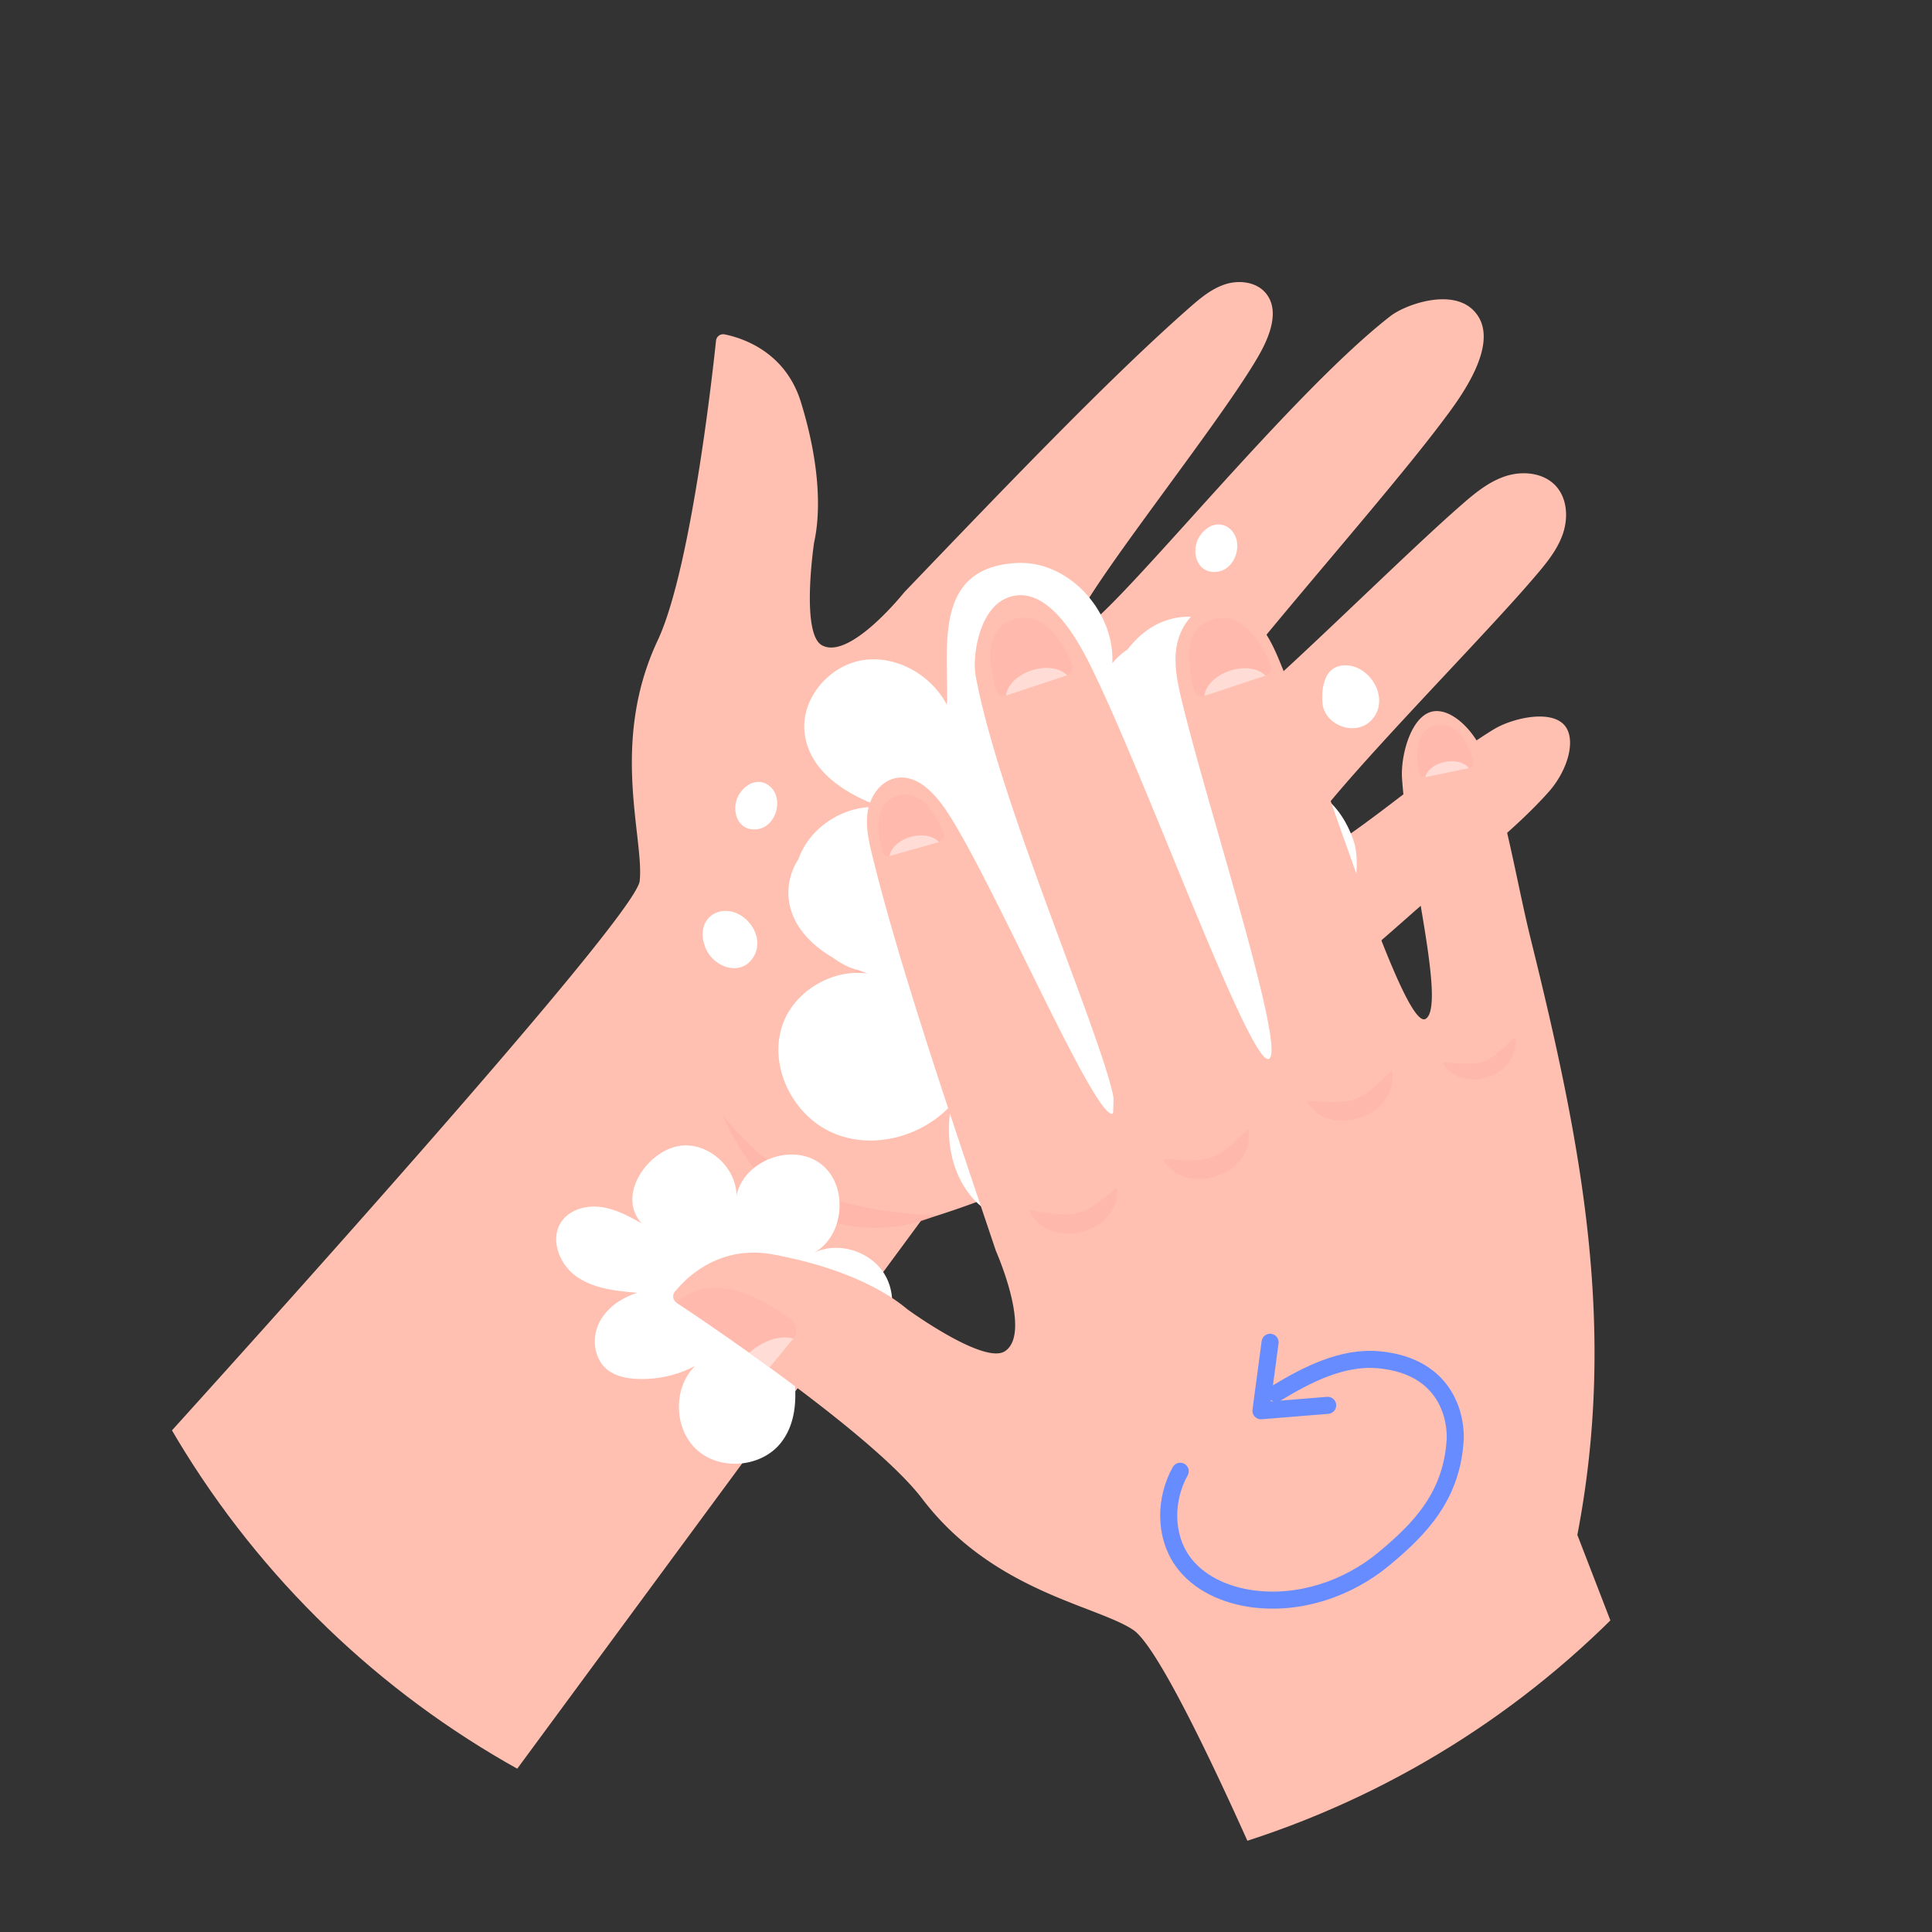 <svg xmlns="http://www.w3.org/2000/svg" xmlns:xlink="http://www.w3.org/1999/xlink" width="800" height="800" viewBox="0 0 800 800">
  <rect x="0" y="0" width="800" height="800" fill="#333333" stroke="none"/>
  <defs>
    <clipPath id="clip-path">
      <circle id="Elipse_6" data-name="Elipse 6" cx="380.474" cy="380.474" r="380.474" transform="translate(0 760.947) rotate(-90)" fill="none"/>
    </clipPath>
    <clipPath id="clip-_3">
      <rect width="800" height="800"/>
    </clipPath>
  </defs>
  <g id="_3" data-name="3" clip-path="url(#clip-_3)">
    <g id="Grupo_34" data-name="Grupo 34" transform="translate(-42.542 -41.991)">
      <g id="Grupo_33" data-name="Grupo 33" transform="translate(61.666 61.666)">
        <g id="Grupo_32" data-name="Grupo 32">
          <g id="Grupo_31" data-name="Grupo 31">
            <g id="Grupo_30" data-name="Grupo 30" clip-path="url(#clip-path)">
              <g id="Grupo_28" data-name="Grupo 28" transform="translate(18.034 97.126)">
                <g id="Grupo_19" data-name="Grupo 19">
                  <g id="Grupo_18" data-name="Grupo 18">
                    <g id="Grupo_16" data-name="Grupo 16">
                      <path id="Trazado_14" data-name="Trazado 14" d="M414.193,767.033,265.869,625.526s225.8-247.29,227.721-265c1.93-17.725-12.46-57.248,7.452-99.626,7.289-15.53,13.223-45.646,17.442-72.674.6-3.824,1.149-7.572,1.681-11.208,2.624-18.248,4.348-33.735,5.025-40.14l.009-.069a2.982,2.982,0,0,1,3.55-2.633c7.34,1.475,25.168,7.152,31.616,28.092,8.207,26.643,8.1,46.246,5.445,58.105,0,0-5.591,37.448,3.164,42.49,11.5,6.577,34.181-21.909,34.181-21.909,40.192-41.881,83.9-87.707,117.4-117.231,4.63-4.082,9.424-8.258,15.272-10.221s13.086-1.132,17.022,3.61c5.754,6.92,1.853,17.3-2.538,25.142-16.876,30.107-83.539,111.563-76.336,114.95,8.1,3.653,85.151-95.459,130.574-130.668,5.943-4.588,24.9-11.551,34.138-2.453,13.026,12.837-6.431,37.782-12.751,46.194C795.41,210.918,716.57,297.2,722.324,302.51c5.823,5.385,77.614-67.941,110.431-96.753,5.728-5.042,11.688-10.213,18.917-12.717s16.147-1.715,21.309,3.936c4.793,5.274,5.162,13.454,2.753,20.152-2.393,6.714-7.126,12.3-11.756,17.708-27.732,32.543-107.13,110.859-98.126,116.159,8.644,5.059,53.458-36.307,81.37-53.26,8.043-4.888,25.074-8.678,30.039-.712,3.885,6.225.275,18.128-7.323,26.66-15.59,17.519-38.528,34.343-56.1,49.882-63.765,56.39-122.161,103.107-203.694,127.555Z" transform="translate(-265.869 -112.518)" fill="#ffc0b1"/>
                    </g>
                    <g id="Grupo_17" data-name="Grupo 17" transform="translate(261.894 165.887)" opacity="0.6" style="mix-blend-mode: multiply;isolation: isolate">
                      <path id="Trazado_15" data-name="Trazado 15" d="M336.517,132.381s6.928,33.426-.309,72.623c-5.325,28.864-35.664,79.723-35.664,79.723s40.535-43.21,50.268-72.014C364.558,172.05,336.517,132.381,336.517,132.381Z" transform="translate(-265.094 -127.939)" fill="#ffb1a7"/>
                      <path id="Trazado_16" data-name="Trazado 16" d="M305.784,131.863s50.911,44.033,66.663,63.713,39.96,57.7,39.96,57.7-57.17-54.247-67.846-68.944C330.438,164.894,305.784,131.863,305.784,131.863Z" transform="translate(-225.401 -131.863)" fill="#ffb1a7"/>
                      <path id="Trazado_17" data-name="Trazado 17" d="M384.871,194.781s-37.662-.6-57.428-13.729c-22.364-14.852-31.033-28.375-31.033-28.375s12.237,32.08,37.611,42.147C362.842,206.263,384.871,194.781,384.871,194.781Z" transform="translate(-296.41 25.806)" fill="#ffb1a7"/>
                    </g>
                  </g>
                </g>
                <g id="Grupo_20" data-name="Grupo 20" transform="translate(193.156 100.366)">
                  <path id="Trazado_18" data-name="Trazado 18" d="M332.525,131.3c-5.763,1.278-7.572,8.155-7.058,15.178.738,10.093,15.8,15.109,21.824,5.257C352.968,142.444,343.193,128.938,332.525,131.3Z" transform="translate(-8.188 -72.696)" fill="#fff"/>
                  <path id="Trazado_19" data-name="Trazado 19" d="M311.2,138.325c-3.379-2.8-8.489-2.221-12.1,2.778-4.382,6.1-1.647,16.138,6.877,15.169C314,155.364,317.447,143.487,311.2,138.325Z" transform="translate(-222.89 -30.048)" fill="#fff"/>
                  <path id="Trazado_20" data-name="Trazado 20" d="M333.423,125.892c-3.378-2.8-8.5-2.221-12.1,2.787-4.391,6.088-1.647,16.13,6.868,15.161C336.211,142.931,339.666,131.054,333.423,125.892Z" transform="translate(-54.612 -124.222)" fill="#fff"/>
                  <path id="Trazado_21" data-name="Trazado 21" d="M301.948,143.337c-5.231,1.578-8.164,7.28-5.454,14.466,3.293,8.755,15.59,12.828,20.46,3.336C321.543,152.2,311.6,140.421,301.948,143.337Z" transform="translate(-234.823 17.144)" fill="#fff"/>
                  <path id="Trazado_22" data-name="Trazado 22" d="M510.41,290.142c24.525-1.355,31.677-35.638,26.72-49.5-8.473-23.727-28.29-27.715-54.1-26.154.223-.189.429-.4.652-.6,12.837-9,20.194-25.88,16.216-41.041-4.065-15.487-20.709-27.08-36.41-23.95-8.275,1.655-14.749,6.491-19.766,13.008a28.317,28.317,0,0,0-6.32,5.711c.995-21.532-18.136-42.67-39.66-41.495-35.312,1.938-27.9,36.041-28.821,58.774-6.526-12.434-20.966-20.709-34.841-18.54s-25.477,15.667-24.148,29.653c1.535,16.036,16.859,26.026,32.688,31.419-14.423-2.066-30.279,7.195-35.166,21.275a25.617,25.617,0,0,0-4.125,16c1.055,11.062,8.729,19.191,18.539,24.971a35.263,35.263,0,0,0,6.517,3.782,37.268,37.268,0,0,0,4.253,1.389c1.123.438,2.238.9,3.37,1.278-14.629-2.092-30.776,7.469-35.4,21.893-5.471,17.047,4.733,37.07,21.172,44.136s36.925,1.587,48.938-11.671c-2.392,12.434-.549,26.068,6.946,36.273s21.172,16.173,33.374,12.768c11.38-3.173,19.586-13.609,23.282-24.834s3.635-23.29,3.533-35.107c3.3,9.921,34.935,41.624,64.631,20.838C535.329,337.434,530.159,303,510.41,290.142Z" transform="translate(-207.116 -110.161)" fill="#fff"/>
                  <path id="Trazado_23" data-name="Trazado 23" d="M341.55,154.213c11.114-.274,21.43,9.724,21.507,20.829,2.907-14.518,23-22.158,34.815-13.24s9.973,30.339-3.19,37.113c10.342-5.445,24.585-.789,30.167,9.484s2.023,24.379-7.46,31.214-23.59,5.951-32.491-1.621c2.838,13.309,4.965,28.607-3.43,39.308-8.043,10.239-25.031,11.731-34.729,3.044s-10.093-25.734-.8-34.858a46.968,46.968,0,0,1-24.285,5.385c-4.3-.223-8.772-1.123-12.125-3.833-5.437-4.4-6.483-12.82-3.473-19.131s9.278-10.59,15.949-12.666c-8.747-.754-17.939-1.664-25.142-6.689s-11.268-15.667-6.243-22.861c3.559-5.077,10.5-6.852,16.636-5.925,5.934.892,11.448,3.859,16.6,6.774C312.721,174.6,327.367,154.556,341.55,154.213Z" transform="translate(-288.394 102.919)" fill="#fff"/>
                </g>
                <g id="Grupo_27" data-name="Grupo 27" transform="translate(241.589 129.673)">
                  <path id="Trazado_24" data-name="Trazado 24" d="M706.857,616.158,546.322,676.57s-46.529-110.293-61.767-120.481c-15.255-10.213-58.2-15.924-87.381-54.307-10.693-14.055-35.355-33.837-58.019-50.568-3.2-2.375-6.363-4.665-9.424-6.877-15.4-11.1-28.718-20.057-34.24-23.728l-.052-.034a3.08,3.08,0,0,1-.72-4.5c4.853-6,18.531-19.56,40.723-15.461,28.229,5.214,46.066,14.655,55.618,22.733,0,0,31.522,22.964,40.295,17.365,11.49-7.349-3.7-41.641-3.7-41.641C408.6,342.422,387.613,280.681,376.637,236.03c-1.518-6.174-3.044-12.545-2.041-18.814S379.8,204.731,386,203.4c9.055-1.955,16.67,6.56,21.729,14.3,19.44,29.756,61.99,129.442,68.524,124.477,7.2-5.659-46.52-123.225-57-181.467-1.355-7.615,1.321-28.246,14.037-32.337,17.922-5.771,31.411,23.89,36.076,33.666,22.535,47.232,63.7,160.338,71.285,157.611,7.683-2.744-25-103.227-35.655-146.918-1.869-7.64-3.747-15.538-2.59-23.333,1.175-7.786,6.14-15.555,13.755-17.57,7.092-1.852,14.74,1.706,19.705,7.092,4.982,5.394,7.821,12.374,10.565,19.183,16.472,40.818,50.1,150.631,59.22,144.937,8.747-5.479-7.649-66.106-9.81-99.66-.635-9.664,4.03-27.02,13.669-27.749,7.537-.583,16.679,8.386,20.846,19.388,8.558,22.587,12.974,51.545,18.78,74.981C670.2,355.088,685,430.669,668.44,516.738Z" transform="translate(-294.042 -127.64)" fill="#ffc0b1"/>
                  <g id="Grupo_21" data-name="Grupo 21" transform="translate(147.494 183.038)" opacity="0.5" style="mix-blend-mode: multiply;isolation: isolate">
                    <path id="Trazado_25" data-name="Trazado 25" d="M311.257,165.671c-.506-.995,12.588,2.813,19.7.926.343-.086.626-.154,1.064-.266,6.517-1.732,15.538-11.053,15.59-9.973.128,3.156-.763,7.272-2.41,9.6a19.614,19.614,0,0,1-11.525,8.206l-1.029.275a21.282,21.282,0,0,1-14.74-1.526A17.232,17.232,0,0,1,311.257,165.671Z" transform="translate(-311.242 -93.795)" fill="#ffb1a7"/>
                    <path id="Trazado_26" data-name="Trazado 26" d="M317.72,166.046c-.592-.943,12.794,1.672,19.7-.849.335-.12.617-.206,1.038-.36,6.337-2.307,14.483-12.408,14.629-11.336.412,3.13-.1,7.306-1.535,9.767a19.6,19.6,0,0,1-10.745,9.218l-.995.36a21.265,21.265,0,0,1-14.818-.189A17.1,17.1,0,0,1,317.72,166.046Z" transform="translate(-262.319 -115.377)" fill="#ffb1a7"/>
                    <path id="Trazado_27" data-name="Trazado 27" d="M324.653,163.231c-.592-.943,12.794,1.672,19.7-.849.334-.112.617-.206,1.037-.36,6.337-2.307,14.484-12.408,14.629-11.336.412,3.13-.1,7.306-1.535,9.767a19.6,19.6,0,0,1-10.745,9.218l-.995.36a21.265,21.265,0,0,1-14.818-.188A17.108,17.108,0,0,1,324.653,163.231Z" transform="translate(-209.8 -136.701)" fill="#ffb1a7"/>
                    <path id="Trazado_28" data-name="Trazado 28" d="M331.224,159.677c-.506-.8,10.83,1.406,16.679-.72.283-.1.515-.18.875-.309,5.368-1.955,12.263-10.5,12.382-9.6a14.614,14.614,0,0,1-1.295,8.267,16.6,16.6,0,0,1-9.1,7.812l-.84.3a18.026,18.026,0,0,1-12.545-.154A14.49,14.49,0,0,1,331.224,159.677Z" transform="translate(-159.999 -148.985)" fill="#ffb1a7"/>
                  </g>
                  <g id="Grupo_22" data-name="Grupo 22" transform="translate(131.302 9.32)">
                    <path id="Trazado_29" data-name="Trazado 29" d="M343.32,148.263a3.272,3.272,0,0,1-2.05,4.27l-.094.034-25.314,8.387h0a3.272,3.272,0,0,1-4.176-2.187c-2.693-9.364-5.583-25.211,7.066-29.293C330.68,125.633,339.058,137.3,343.32,148.263Z" transform="translate(-309.354 -128.727)" fill="#ffb1a7" opacity="0.4" style="mix-blend-mode: multiply;isolation: isolate"/>
                    <path id="Trazado_30" data-name="Trazado 30" d="M335.426,134.21,310.113,142.6c.419-4.185,4.656-8.515,10.693-10.462C326.731,130.223,332.58,131.192,335.426,134.21Z" transform="translate(-303.605 -110.369)" fill="#fff" opacity="0.5"/>
                  </g>
                  <g id="Grupo_23" data-name="Grupo 23" transform="translate(1.439 286.752)">
                    <path id="Trazado_31" data-name="Trazado 31" d="M342.591,182.013l-.1.111L332.7,194.087c-2.8-2.075-5.617-4-8.292-5.943-13.437-9.681-25.374-17.553-30.193-20.76,13.206-12.76,33.3-3.962,47.652,7.075A5.232,5.232,0,0,1,342.591,182.013Z" transform="translate(-294.21 -161.08)" fill="#ffb1a7" opacity="0.4" style="mix-blend-mode: multiply;isolation: isolate"/>
                    <path id="Trazado_32" data-name="Trazado 32" d="M315.975,163.932l-9.8,11.98c-2.8-2.075-5.788-4.167-8.464-6.1C303.687,164.618,310.615,162.466,315.975,163.932Z" transform="translate(-267.697 -142.888)" fill="#fff" opacity="0.5"/>
                  </g>
                  <g id="Grupo_24" data-name="Grupo 24" transform="translate(213.443 9.463)">
                    <path id="Trazado_33" data-name="Trazado 33" d="M352.9,148.274a3.268,3.268,0,0,1-2.041,4.27l-.1.034-25.305,8.387h0a3.278,3.278,0,0,1-4.185-2.187c-2.692-9.364-5.583-25.211,7.066-29.284C340.268,125.644,348.646,137.315,352.9,148.274Z" transform="translate(-318.933 -128.743)" fill="#ffb1a7" opacity="0.4" style="mix-blend-mode: multiply;isolation: isolate"/>
                    <path id="Trazado_34" data-name="Trazado 34" d="M345,134.223l-25.305,8.387c.42-4.193,4.648-8.515,10.685-10.462C336.3,130.244,342.152,131.2,345,134.223Z" transform="translate(-313.176 -110.387)" fill="#fff" opacity="0.5"/>
                  </g>
                  <g id="Grupo_25" data-name="Grupo 25" transform="translate(308.071 53.7)">
                    <path id="Trazado_35" data-name="Trazado 35" d="M353.214,149.018a2.268,2.268,0,0,1-1.749,2.778l-.068.009L333.3,155.553h0a2.274,2.274,0,0,1-2.7-1.844c-1.1-6.663-1.818-17.8,7.212-19.594C346.337,132.425,351.165,141.129,353.214,149.018Z" transform="translate(-329.968 -133.902)" fill="#ffb1a7" opacity="0.4" style="mix-blend-mode: multiply;isolation: isolate"/>
                    <path id="Trazado_36" data-name="Trazado 36" d="M348.451,138.529l-18.094,3.747c.626-2.847,3.885-5.488,8.2-6.346C342.782,135.09,346.735,136.231,348.451,138.529Z" transform="translate(-327.023 -120.626)" fill="#fff" opacity="0.5"/>
                  </g>
                  <g id="Grupo_26" data-name="Grupo 26" transform="translate(84.967 82.574)">
                    <path id="Trazado_37" data-name="Trazado 37" d="M330.905,153.568a2.6,2.6,0,0,1-1.784,3.327l-.077.026-20.46,5.763h0a2.607,2.607,0,0,1-3.259-1.9c-1.809-7.555-3.533-20.28,6.689-23.076C321.661,135.08,327.912,144.675,330.905,153.568Z" transform="translate(-303.951 -137.269)" fill="#ffb1a7" opacity="0.4" style="mix-blend-mode: multiply;isolation: isolate"/>
                    <path id="Trazado_38" data-name="Trazado 38" d="M324.951,142l-20.46,5.763c.48-3.319,4-6.611,8.884-7.949C318.168,138.513,322.79,139.49,324.951,142Z" transform="translate(-299.857 -122.352)" fill="#fff" opacity="0.5"/>
                  </g>
                </g>
              </g>
              <g id="Grupo_29" data-name="Grupo 29" transform="translate(464.812 536.132)">
                <path id="Trazado_39" data-name="Trazado 39" d="M322.742,210.867c-6.371,11.362-6.629,26.377.849,37.045,6.517,9.3,17.836,14.269,29.1,15.77,19.3,2.581,39.342-4.065,54.34-16.5s28.118-25.948,29.559-49.238c.463-7.486-2.29-30.519-31.634-33.237-14.955-1.389-29.618,6.063-42.447,13.866" transform="translate(-317.971 -157.461)" fill="none" stroke="#678cff" stroke-linecap="round" stroke-linejoin="round" stroke-width="7.06"/>
                <path id="Trazado_40" data-name="Trazado 40" d="M350.058,189.822l-27.633,2.25,3.79-28.359" transform="translate(-284.231 -163.713)" fill="none" stroke="#678cff" stroke-linecap="round" stroke-linejoin="round" stroke-width="7.06"/>
              </g>
            </g>
          </g>
        </g>
      </g>
    </g>
  </g>
</svg>
